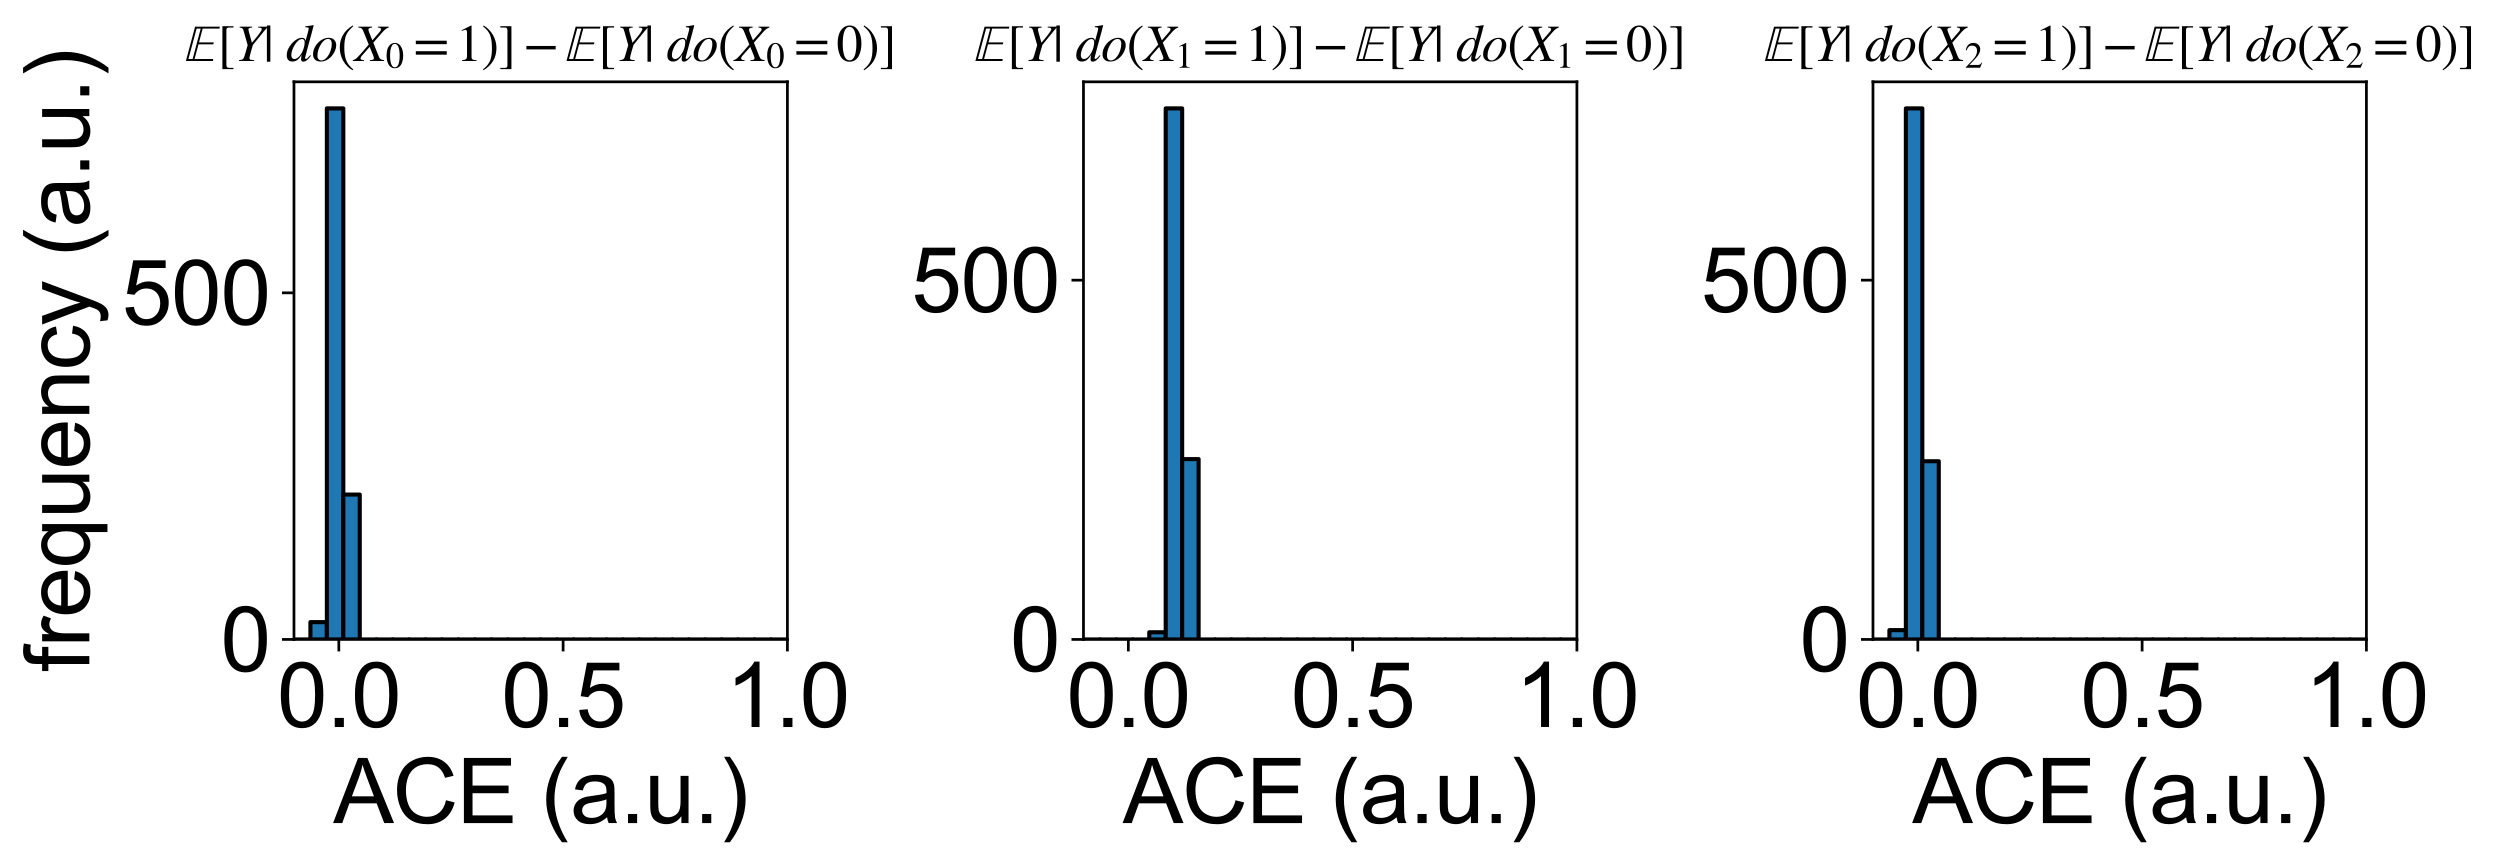 <?xml version="1.0" encoding="utf-8" standalone="no"?>
<!DOCTYPE svg PUBLIC "-//W3C//DTD SVG 1.1//EN"
  "http://www.w3.org/Graphics/SVG/1.1/DTD/svg11.dtd">
<svg xmlns:xlink="http://www.w3.org/1999/xlink" width="731.148pt" height="253.394pt" viewBox="0 0 731.148 253.394" xmlns="http://www.w3.org/2000/svg" version="1.1">
 <defs>
  <style type="text/css">*{stroke-linejoin: round; stroke-linecap: butt}</style>
 </defs>
 <g id="figure_1">
  <g id="patch_1">
   <path d="M 0 253.394 
L 731.148 253.394 
L 731.148 0 
L 0 0 
z
" style="fill: #ffffff"/>
  </g>
  <g id="axes_1">
   <g id="patch_2">
    <path d="M 85.975 187.017 
L 230.285 187.017 
L 230.285 23.937 
L 85.975 23.937 
z
" style="fill: #ffffff"/>
   </g>
   <g id="patch_3">
    <path d="M 85.975 187.017 
L 90.785 187.017 
L 90.785 187.017 
L 85.975 187.017 
z
" clip-path="url(#p1e9e46f0c2)" style="fill: #1f77b4; stroke: #000000; stroke-width: 1.2; stroke-linejoin: miter"/>
   </g>
   <g id="patch_4">
    <path d="M 90.785 187.017 
L 95.595 187.017 
L 95.595 181.948 
L 90.785 181.948 
z
" clip-path="url(#p1e9e46f0c2)" style="fill: #1f77b4; stroke: #000000; stroke-width: 1.2; stroke-linejoin: miter"/>
   </g>
   <g id="patch_5">
    <path d="M 95.595 187.017 
L 100.406 187.017 
L 100.406 31.702 
L 95.595 31.702 
z
" clip-path="url(#p1e9e46f0c2)" style="fill: #1f77b4; stroke: #000000; stroke-width: 1.2; stroke-linejoin: miter"/>
   </g>
   <g id="patch_6">
    <path d="M 100.406 187.017 
L 105.216 187.017 
L 105.216 144.64 
L 100.406 144.64 
z
" clip-path="url(#p1e9e46f0c2)" style="fill: #1f77b4; stroke: #000000; stroke-width: 1.2; stroke-linejoin: miter"/>
   </g>
   <g id="patch_7">
    <path d="M 105.216 187.017 
L 110.026 187.017 
L 110.026 187.017 
L 105.216 187.017 
z
" clip-path="url(#p1e9e46f0c2)" style="fill: #1f77b4; stroke: #000000; stroke-width: 1.2; stroke-linejoin: miter"/>
   </g>
   <g id="patch_8">
    <path d="M 110.026 187.017 
L 114.837 187.017 
L 114.837 187.017 
L 110.026 187.017 
z
" clip-path="url(#p1e9e46f0c2)" style="fill: #1f77b4; stroke: #000000; stroke-width: 1.2; stroke-linejoin: miter"/>
   </g>
   <g id="patch_9">
    <path d="M 114.837 187.017 
L 119.647 187.017 
L 119.647 187.017 
L 114.837 187.017 
z
" clip-path="url(#p1e9e46f0c2)" style="fill: #1f77b4; stroke: #000000; stroke-width: 1.2; stroke-linejoin: miter"/>
   </g>
   <g id="patch_10">
    <path d="M 119.647 187.017 
L 124.457 187.017 
L 124.457 187.017 
L 119.647 187.017 
z
" clip-path="url(#p1e9e46f0c2)" style="fill: #1f77b4; stroke: #000000; stroke-width: 1.2; stroke-linejoin: miter"/>
   </g>
   <g id="patch_11">
    <path d="M 124.457 187.017 
L 129.268 187.017 
L 129.268 187.017 
L 124.457 187.017 
z
" clip-path="url(#p1e9e46f0c2)" style="fill: #1f77b4; stroke: #000000; stroke-width: 1.2; stroke-linejoin: miter"/>
   </g>
   <g id="patch_12">
    <path d="M 129.268 187.017 
L 134.078 187.017 
L 134.078 187.017 
L 129.268 187.017 
z
" clip-path="url(#p1e9e46f0c2)" style="fill: #1f77b4; stroke: #000000; stroke-width: 1.2; stroke-linejoin: miter"/>
   </g>
   <g id="patch_13">
    <path d="M 134.078 187.017 
L 138.888 187.017 
L 138.888 187.017 
L 134.078 187.017 
z
" clip-path="url(#p1e9e46f0c2)" style="fill: #1f77b4; stroke: #000000; stroke-width: 1.2; stroke-linejoin: miter"/>
   </g>
   <g id="patch_14">
    <path d="M 138.888 187.017 
L 143.699 187.017 
L 143.699 187.017 
L 138.888 187.017 
z
" clip-path="url(#p1e9e46f0c2)" style="fill: #1f77b4; stroke: #000000; stroke-width: 1.2; stroke-linejoin: miter"/>
   </g>
   <g id="patch_15">
    <path d="M 143.699 187.017 
L 148.509 187.017 
L 148.509 187.017 
L 143.699 187.017 
z
" clip-path="url(#p1e9e46f0c2)" style="fill: #1f77b4; stroke: #000000; stroke-width: 1.2; stroke-linejoin: miter"/>
   </g>
   <g id="patch_16">
    <path d="M 148.509 187.017 
L 153.32 187.017 
L 153.32 187.017 
L 148.509 187.017 
z
" clip-path="url(#p1e9e46f0c2)" style="fill: #1f77b4; stroke: #000000; stroke-width: 1.2; stroke-linejoin: miter"/>
   </g>
   <g id="patch_17">
    <path d="M 153.32 187.017 
L 158.13 187.017 
L 158.13 187.017 
L 153.32 187.017 
z
" clip-path="url(#p1e9e46f0c2)" style="fill: #1f77b4; stroke: #000000; stroke-width: 1.2; stroke-linejoin: miter"/>
   </g>
   <g id="patch_18">
    <path d="M 158.13 187.017 
L 162.94 187.017 
L 162.94 187.017 
L 158.13 187.017 
z
" clip-path="url(#p1e9e46f0c2)" style="fill: #1f77b4; stroke: #000000; stroke-width: 1.2; stroke-linejoin: miter"/>
   </g>
   <g id="patch_19">
    <path d="M 162.94 187.017 
L 167.751 187.017 
L 167.751 187.017 
L 162.94 187.017 
z
" clip-path="url(#p1e9e46f0c2)" style="fill: #1f77b4; stroke: #000000; stroke-width: 1.2; stroke-linejoin: miter"/>
   </g>
   <g id="patch_20">
    <path d="M 167.751 187.017 
L 172.561 187.017 
L 172.561 187.017 
L 167.751 187.017 
z
" clip-path="url(#p1e9e46f0c2)" style="fill: #1f77b4; stroke: #000000; stroke-width: 1.2; stroke-linejoin: miter"/>
   </g>
   <g id="patch_21">
    <path d="M 172.561 187.017 
L 177.371 187.017 
L 177.371 187.017 
L 172.561 187.017 
z
" clip-path="url(#p1e9e46f0c2)" style="fill: #1f77b4; stroke: #000000; stroke-width: 1.2; stroke-linejoin: miter"/>
   </g>
   <g id="patch_22">
    <path d="M 177.371 187.017 
L 182.182 187.017 
L 182.182 187.017 
L 177.371 187.017 
z
" clip-path="url(#p1e9e46f0c2)" style="fill: #1f77b4; stroke: #000000; stroke-width: 1.2; stroke-linejoin: miter"/>
   </g>
   <g id="patch_23">
    <path d="M 182.182 187.017 
L 186.992 187.017 
L 186.992 187.017 
L 182.182 187.017 
z
" clip-path="url(#p1e9e46f0c2)" style="fill: #1f77b4; stroke: #000000; stroke-width: 1.2; stroke-linejoin: miter"/>
   </g>
   <g id="patch_24">
    <path d="M 186.992 187.017 
L 191.802 187.017 
L 191.802 187.017 
L 186.992 187.017 
z
" clip-path="url(#p1e9e46f0c2)" style="fill: #1f77b4; stroke: #000000; stroke-width: 1.2; stroke-linejoin: miter"/>
   </g>
   <g id="patch_25">
    <path d="M 191.802 187.017 
L 196.613 187.017 
L 196.613 187.017 
L 191.802 187.017 
z
" clip-path="url(#p1e9e46f0c2)" style="fill: #1f77b4; stroke: #000000; stroke-width: 1.2; stroke-linejoin: miter"/>
   </g>
   <g id="patch_26">
    <path d="M 196.613 187.017 
L 201.423 187.017 
L 201.423 187.017 
L 196.613 187.017 
z
" clip-path="url(#p1e9e46f0c2)" style="fill: #1f77b4; stroke: #000000; stroke-width: 1.2; stroke-linejoin: miter"/>
   </g>
   <g id="patch_27">
    <path d="M 201.423 187.017 
L 206.233 187.017 
L 206.233 187.017 
L 201.423 187.017 
z
" clip-path="url(#p1e9e46f0c2)" style="fill: #1f77b4; stroke: #000000; stroke-width: 1.2; stroke-linejoin: miter"/>
   </g>
   <g id="patch_28">
    <path d="M 206.233 187.017 
L 211.044 187.017 
L 211.044 187.017 
L 206.233 187.017 
z
" clip-path="url(#p1e9e46f0c2)" style="fill: #1f77b4; stroke: #000000; stroke-width: 1.2; stroke-linejoin: miter"/>
   </g>
   <g id="patch_29">
    <path d="M 211.044 187.017 
L 215.854 187.017 
L 215.854 187.017 
L 211.044 187.017 
z
" clip-path="url(#p1e9e46f0c2)" style="fill: #1f77b4; stroke: #000000; stroke-width: 1.2; stroke-linejoin: miter"/>
   </g>
   <g id="patch_30">
    <path d="M 215.854 187.017 
L 220.664 187.017 
L 220.664 187.017 
L 215.854 187.017 
z
" clip-path="url(#p1e9e46f0c2)" style="fill: #1f77b4; stroke: #000000; stroke-width: 1.2; stroke-linejoin: miter"/>
   </g>
   <g id="patch_31">
    <path d="M 220.664 187.017 
L 225.475 187.017 
L 225.475 187.017 
L 220.664 187.017 
z
" clip-path="url(#p1e9e46f0c2)" style="fill: #1f77b4; stroke: #000000; stroke-width: 1.2; stroke-linejoin: miter"/>
   </g>
   <g id="patch_32">
    <path d="M 225.475 187.017 
L 230.285 187.017 
L 230.285 187.017 
L 225.475 187.017 
z
" clip-path="url(#p1e9e46f0c2)" style="fill: #1f77b4; stroke: #000000; stroke-width: 1.2; stroke-linejoin: miter"/>
   </g>
   <g id="matplotlib.axis_1">
    <g id="xtick_1">
     <g id="line2d_1">
      <defs>
       <path id="m0063f748bd" d="M 0 0 
L 0 3.5 
" style="stroke: #000000; stroke-width: 0.8"/>
      </defs>
      <g>
       <use xlink:href="#m0063f748bd" x="99.094" y="187.017" style="stroke: #000000; stroke-width: 0.8"/>
      </g>
     </g>
     <g id="text_1">
      <!-- 0.0 -->
      <g transform="translate(81.024 212.627) scale(0.26 -0.26)">
       <defs>
        <path id="ArialMT-30" d="M 266 2259 
Q 266 3072 433 3567 
Q 600 4063 929 4331 
Q 1259 4600 1759 4600 
Q 2128 4600 2406 4451 
Q 2684 4303 2865 4023 
Q 3047 3744 3150 3342 
Q 3253 2941 3253 2259 
Q 3253 1453 3087 958 
Q 2922 463 2592 192 
Q 2263 -78 1759 -78 
Q 1097 -78 719 397 
Q 266 969 266 2259 
z
M 844 2259 
Q 844 1131 1108 757 
Q 1372 384 1759 384 
Q 2147 384 2411 759 
Q 2675 1134 2675 2259 
Q 2675 3391 2411 3762 
Q 2147 4134 1753 4134 
Q 1366 4134 1134 3806 
Q 844 3388 844 2259 
z
" transform="scale(0.016)"/>
        <path id="ArialMT-2e" d="M 581 0 
L 581 641 
L 1222 641 
L 1222 0 
L 581 0 
z
" transform="scale(0.016)"/>
       </defs>
       <use xlink:href="#ArialMT-30"/>
       <use xlink:href="#ArialMT-2e" x="55.615"/>
       <use xlink:href="#ArialMT-30" x="83.398"/>
      </g>
     </g>
    </g>
    <g id="xtick_2">
     <g id="line2d_2">
      <g>
       <use xlink:href="#m0063f748bd" x="164.689" y="187.017" style="stroke: #000000; stroke-width: 0.8"/>
      </g>
     </g>
     <g id="text_2">
      <!-- 0.5 -->
      <g transform="translate(146.619 212.627) scale(0.26 -0.26)">
       <defs>
        <path id="ArialMT-35" d="M 266 1200 
L 856 1250 
Q 922 819 1161 601 
Q 1400 384 1738 384 
Q 2144 384 2425 690 
Q 2706 997 2706 1503 
Q 2706 1984 2436 2262 
Q 2166 2541 1728 2541 
Q 1456 2541 1237 2417 
Q 1019 2294 894 2097 
L 366 2166 
L 809 4519 
L 3088 4519 
L 3088 3981 
L 1259 3981 
L 1013 2750 
Q 1425 3038 1878 3038 
Q 2478 3038 2890 2622 
Q 3303 2206 3303 1553 
Q 3303 931 2941 478 
Q 2500 -78 1738 -78 
Q 1113 -78 717 272 
Q 322 622 266 1200 
z
" transform="scale(0.016)"/>
       </defs>
       <use xlink:href="#ArialMT-30"/>
       <use xlink:href="#ArialMT-2e" x="55.615"/>
       <use xlink:href="#ArialMT-35" x="83.398"/>
      </g>
     </g>
    </g>
    <g id="xtick_3">
     <g id="line2d_3">
      <g>
       <use xlink:href="#m0063f748bd" x="230.285" y="187.017" style="stroke: #000000; stroke-width: 0.8"/>
      </g>
     </g>
     <g id="text_3">
      <!-- 1.0 -->
      <g transform="translate(212.215 212.627) scale(0.26 -0.26)">
       <defs>
        <path id="ArialMT-31" d="M 2384 0 
L 1822 0 
L 1822 3584 
Q 1619 3391 1289 3197 
Q 959 3003 697 2906 
L 697 3450 
Q 1169 3672 1522 3987 
Q 1875 4303 2022 4600 
L 2384 4600 
L 2384 0 
z
" transform="scale(0.016)"/>
       </defs>
       <use xlink:href="#ArialMT-31"/>
       <use xlink:href="#ArialMT-2e" x="55.615"/>
       <use xlink:href="#ArialMT-30" x="83.398"/>
      </g>
     </g>
    </g>
    <g id="text_4">
     <!-- ACE (a.u.) -->
     <g transform="translate(97.448 240.722) scale(0.26 -0.26)">
      <defs>
       <path id="ArialMT-41" d="M -9 0 
L 1750 4581 
L 2403 4581 
L 4278 0 
L 3588 0 
L 3053 1388 
L 1138 1388 
L 634 0 
L -9 0 
z
M 1313 1881 
L 2866 1881 
L 2388 3150 
Q 2169 3728 2063 4100 
Q 1975 3659 1816 3225 
L 1313 1881 
z
" transform="scale(0.016)"/>
       <path id="ArialMT-43" d="M 3763 1606 
L 4369 1453 
Q 4178 706 3683 314 
Q 3188 -78 2472 -78 
Q 1731 -78 1267 223 
Q 803 525 561 1097 
Q 319 1669 319 2325 
Q 319 3041 592 3573 
Q 866 4106 1370 4382 
Q 1875 4659 2481 4659 
Q 3169 4659 3637 4309 
Q 4106 3959 4291 3325 
L 3694 3184 
Q 3534 3684 3231 3912 
Q 2928 4141 2469 4141 
Q 1941 4141 1586 3887 
Q 1231 3634 1087 3207 
Q 944 2781 944 2328 
Q 944 1744 1114 1308 
Q 1284 872 1643 656 
Q 2003 441 2422 441 
Q 2931 441 3284 734 
Q 3638 1028 3763 1606 
z
" transform="scale(0.016)"/>
       <path id="ArialMT-45" d="M 506 0 
L 506 4581 
L 3819 4581 
L 3819 4041 
L 1113 4041 
L 1113 2638 
L 3647 2638 
L 3647 2100 
L 1113 2100 
L 1113 541 
L 3925 541 
L 3925 0 
L 506 0 
z
" transform="scale(0.016)"/>
       <path id="ArialMT-20" transform="scale(0.016)"/>
       <path id="ArialMT-28" d="M 1497 -1347 
Q 1031 -759 709 28 
Q 388 816 388 1659 
Q 388 2403 628 3084 
Q 909 3875 1497 4659 
L 1900 4659 
Q 1522 4009 1400 3731 
Q 1209 3300 1100 2831 
Q 966 2247 966 1656 
Q 966 153 1900 -1347 
L 1497 -1347 
z
" transform="scale(0.016)"/>
       <path id="ArialMT-61" d="M 2588 409 
Q 2275 144 1986 34 
Q 1697 -75 1366 -75 
Q 819 -75 525 192 
Q 231 459 231 875 
Q 231 1119 342 1320 
Q 453 1522 633 1644 
Q 813 1766 1038 1828 
Q 1203 1872 1538 1913 
Q 2219 1994 2541 2106 
Q 2544 2222 2544 2253 
Q 2544 2597 2384 2738 
Q 2169 2928 1744 2928 
Q 1347 2928 1158 2789 
Q 969 2650 878 2297 
L 328 2372 
Q 403 2725 575 2942 
Q 747 3159 1072 3276 
Q 1397 3394 1825 3394 
Q 2250 3394 2515 3294 
Q 2781 3194 2906 3042 
Q 3031 2891 3081 2659 
Q 3109 2516 3109 2141 
L 3109 1391 
Q 3109 606 3145 398 
Q 3181 191 3288 0 
L 2700 0 
Q 2613 175 2588 409 
z
M 2541 1666 
Q 2234 1541 1622 1453 
Q 1275 1403 1131 1340 
Q 988 1278 909 1158 
Q 831 1038 831 891 
Q 831 666 1001 516 
Q 1172 366 1500 366 
Q 1825 366 2078 508 
Q 2331 650 2450 897 
Q 2541 1088 2541 1459 
L 2541 1666 
z
" transform="scale(0.016)"/>
       <path id="ArialMT-75" d="M 2597 0 
L 2597 488 
Q 2209 -75 1544 -75 
Q 1250 -75 995 37 
Q 741 150 617 320 
Q 494 491 444 738 
Q 409 903 409 1263 
L 409 3319 
L 972 3319 
L 972 1478 
Q 972 1038 1006 884 
Q 1059 663 1231 536 
Q 1403 409 1656 409 
Q 1909 409 2131 539 
Q 2353 669 2445 892 
Q 2538 1116 2538 1541 
L 2538 3319 
L 3100 3319 
L 3100 0 
L 2597 0 
z
" transform="scale(0.016)"/>
       <path id="ArialMT-29" d="M 791 -1347 
L 388 -1347 
Q 1322 153 1322 1656 
Q 1322 2244 1188 2822 
Q 1081 3291 891 3722 
Q 769 4003 388 4659 
L 791 4659 
Q 1378 3875 1659 3084 
Q 1900 2403 1900 1659 
Q 1900 816 1576 28 
Q 1253 -759 791 -1347 
z
" transform="scale(0.016)"/>
      </defs>
      <use xlink:href="#ArialMT-41"/>
      <use xlink:href="#ArialMT-43" x="66.699"/>
      <use xlink:href="#ArialMT-45" x="138.916"/>
      <use xlink:href="#ArialMT-20" x="205.615"/>
      <use xlink:href="#ArialMT-28" x="233.398"/>
      <use xlink:href="#ArialMT-61" x="266.699"/>
      <use xlink:href="#ArialMT-2e" x="322.314"/>
      <use xlink:href="#ArialMT-75" x="350.098"/>
      <use xlink:href="#ArialMT-2e" x="405.713"/>
      <use xlink:href="#ArialMT-29" x="433.496"/>
     </g>
    </g>
   </g>
   <g id="matplotlib.axis_2">
    <g id="ytick_1">
     <g id="line2d_4">
      <defs>
       <path id="m62a07736c2" d="M 0 0 
L -3.5 0 
" style="stroke: #000000; stroke-width: 0.8"/>
      </defs>
      <g>
       <use xlink:href="#m62a07736c2" x="85.975" y="187.017" style="stroke: #000000; stroke-width: 0.8"/>
      </g>
     </g>
     <g id="text_5">
      <!-- 0 -->
      <g transform="translate(64.516 196.322) scale(0.26 -0.26)">
       <use xlink:href="#ArialMT-30"/>
      </g>
     </g>
    </g>
    <g id="ytick_2">
     <g id="line2d_5">
      <g>
       <use xlink:href="#m62a07736c2" x="85.975" y="85.637" style="stroke: #000000; stroke-width: 0.8"/>
      </g>
     </g>
     <g id="text_6">
      <!-- 500 -->
      <g transform="translate(35.599 94.942) scale(0.26 -0.26)">
       <use xlink:href="#ArialMT-35"/>
       <use xlink:href="#ArialMT-30" x="55.615"/>
       <use xlink:href="#ArialMT-30" x="111.23"/>
      </g>
     </g>
    </g>
    <g id="text_7">
     <!-- frequency (a.u.) -->
     <g transform="translate(26.127 196.513) rotate(-90) scale(0.26 -0.26)">
      <defs>
       <path id="ArialMT-66" d="M 556 0 
L 556 2881 
L 59 2881 
L 59 3319 
L 556 3319 
L 556 3672 
Q 556 4006 616 4169 
Q 697 4388 901 4523 
Q 1106 4659 1475 4659 
Q 1713 4659 2000 4603 
L 1916 4113 
Q 1741 4144 1584 4144 
Q 1328 4144 1222 4034 
Q 1116 3925 1116 3625 
L 1116 3319 
L 1763 3319 
L 1763 2881 
L 1116 2881 
L 1116 0 
L 556 0 
z
" transform="scale(0.016)"/>
       <path id="ArialMT-72" d="M 416 0 
L 416 3319 
L 922 3319 
L 922 2816 
Q 1116 3169 1280 3281 
Q 1444 3394 1641 3394 
Q 1925 3394 2219 3213 
L 2025 2691 
Q 1819 2813 1613 2813 
Q 1428 2813 1281 2702 
Q 1134 2591 1072 2394 
Q 978 2094 978 1738 
L 978 0 
L 416 0 
z
" transform="scale(0.016)"/>
       <path id="ArialMT-65" d="M 2694 1069 
L 3275 997 
Q 3138 488 2766 206 
Q 2394 -75 1816 -75 
Q 1088 -75 661 373 
Q 234 822 234 1631 
Q 234 2469 665 2931 
Q 1097 3394 1784 3394 
Q 2450 3394 2872 2941 
Q 3294 2488 3294 1666 
Q 3294 1616 3291 1516 
L 816 1516 
Q 847 969 1125 678 
Q 1403 388 1819 388 
Q 2128 388 2347 550 
Q 2566 713 2694 1069 
z
M 847 1978 
L 2700 1978 
Q 2663 2397 2488 2606 
Q 2219 2931 1791 2931 
Q 1403 2931 1139 2672 
Q 875 2413 847 1978 
z
" transform="scale(0.016)"/>
       <path id="ArialMT-71" d="M 2538 -1272 
L 2538 353 
Q 2406 169 2170 47 
Q 1934 -75 1669 -75 
Q 1078 -75 651 397 
Q 225 869 225 1691 
Q 225 2191 398 2587 
Q 572 2984 901 3189 
Q 1231 3394 1625 3394 
Q 2241 3394 2594 2875 
L 2594 3319 
L 3100 3319 
L 3100 -1272 
L 2538 -1272 
z
M 803 1669 
Q 803 1028 1072 708 
Q 1341 388 1716 388 
Q 2075 388 2334 692 
Q 2594 997 2594 1619 
Q 2594 2281 2320 2615 
Q 2047 2950 1678 2950 
Q 1313 2950 1058 2639 
Q 803 2328 803 1669 
z
" transform="scale(0.016)"/>
       <path id="ArialMT-6e" d="M 422 0 
L 422 3319 
L 928 3319 
L 928 2847 
Q 1294 3394 1984 3394 
Q 2284 3394 2536 3286 
Q 2788 3178 2913 3003 
Q 3038 2828 3088 2588 
Q 3119 2431 3119 2041 
L 3119 0 
L 2556 0 
L 2556 2019 
Q 2556 2363 2490 2533 
Q 2425 2703 2258 2804 
Q 2091 2906 1866 2906 
Q 1506 2906 1245 2678 
Q 984 2450 984 1813 
L 984 0 
L 422 0 
z
" transform="scale(0.016)"/>
       <path id="ArialMT-63" d="M 2588 1216 
L 3141 1144 
Q 3050 572 2676 248 
Q 2303 -75 1759 -75 
Q 1078 -75 664 370 
Q 250 816 250 1647 
Q 250 2184 428 2587 
Q 606 2991 970 3192 
Q 1334 3394 1763 3394 
Q 2303 3394 2647 3120 
Q 2991 2847 3088 2344 
L 2541 2259 
Q 2463 2594 2264 2762 
Q 2066 2931 1784 2931 
Q 1359 2931 1093 2626 
Q 828 2322 828 1663 
Q 828 994 1084 691 
Q 1341 388 1753 388 
Q 2084 388 2306 591 
Q 2528 794 2588 1216 
z
" transform="scale(0.016)"/>
       <path id="ArialMT-79" d="M 397 -1278 
L 334 -750 
Q 519 -800 656 -800 
Q 844 -800 956 -737 
Q 1069 -675 1141 -563 
Q 1194 -478 1313 -144 
Q 1328 -97 1363 -6 
L 103 3319 
L 709 3319 
L 1400 1397 
Q 1534 1031 1641 628 
Q 1738 1016 1872 1384 
L 2581 3319 
L 3144 3319 
L 1881 -56 
Q 1678 -603 1566 -809 
Q 1416 -1088 1222 -1217 
Q 1028 -1347 759 -1347 
Q 597 -1347 397 -1278 
z
" transform="scale(0.016)"/>
      </defs>
      <use xlink:href="#ArialMT-66"/>
      <use xlink:href="#ArialMT-72" x="27.783"/>
      <use xlink:href="#ArialMT-65" x="61.084"/>
      <use xlink:href="#ArialMT-71" x="116.699"/>
      <use xlink:href="#ArialMT-75" x="172.314"/>
      <use xlink:href="#ArialMT-65" x="227.93"/>
      <use xlink:href="#ArialMT-6e" x="283.545"/>
      <use xlink:href="#ArialMT-63" x="339.16"/>
      <use xlink:href="#ArialMT-79" x="389.16"/>
      <use xlink:href="#ArialMT-20" x="439.16"/>
      <use xlink:href="#ArialMT-28" x="466.943"/>
      <use xlink:href="#ArialMT-61" x="500.244"/>
      <use xlink:href="#ArialMT-2e" x="555.859"/>
      <use xlink:href="#ArialMT-75" x="583.643"/>
      <use xlink:href="#ArialMT-2e" x="639.258"/>
      <use xlink:href="#ArialMT-29" x="667.041"/>
     </g>
    </g>
   </g>
   <g id="patch_33">
    <path d="M 85.975 187.017 
L 85.975 23.937 
" style="fill: none; stroke: #000000; stroke-width: 0.8; stroke-linejoin: miter; stroke-linecap: square"/>
   </g>
   <g id="patch_34">
    <path d="M 230.285 187.017 
L 230.285 23.937 
" style="fill: none; stroke: #000000; stroke-width: 0.8; stroke-linejoin: miter; stroke-linecap: square"/>
   </g>
   <g id="patch_35">
    <path d="M 85.975 187.017 
L 230.285 187.017 
" style="fill: none; stroke: #000000; stroke-width: 0.8; stroke-linejoin: miter; stroke-linecap: square"/>
   </g>
   <g id="patch_36">
    <path d="M 85.975 23.937 
L 230.285 23.937 
" style="fill: none; stroke: #000000; stroke-width: 0.8; stroke-linejoin: miter; stroke-linecap: square"/>
   </g>
   <g id="text_8">
    <!-- $\mathbb{E}[Y|~do(X_{0}=1)]-\mathbb{E}[Y|~do(X_{0}=0)]$ -->
    <g transform="translate(54.105 17.937) scale(0.15 -0.15)">
     <defs>
      <path id="STIXNonUnicode-Italic-e156" d="M 4250 4179 
L 4192 3942 
L 2150 3942 
L 1709 2266 
L 3514 2266 
L 3443 2029 
L 1645 2029 
L 1165 237 
L 3443 237 
L 3392 0 
L 109 0 
L 1229 4179 
L 4250 4179 
z
M 1914 3942 
L 1414 3942 
L 416 237 
L 928 237 
L 1914 3942 
z
" transform="scale(0.016)"/>
      <path id="STIXGeneral-Regular-5b" d="M 1914 -998 
L 563 -998 
L 563 4237 
L 1914 4237 
L 1914 4077 
L 1382 4077 
Q 1216 4077 1133 4006 
Q 1050 3936 1050 3770 
L 1050 -493 
Q 1050 -838 1382 -838 
L 1914 -838 
L 1914 -998 
z
" transform="scale(0.016)"/>
      <path id="STIXGeneral-Italic-59" d="M 4051 4179 
L 4051 4077 
Q 3917 4032 3846 3965 
Q 3776 3898 3603 3686 
L 2202 1958 
L 1971 1171 
Q 1779 512 1779 358 
Q 1779 237 1852 185 
Q 1926 134 2118 122 
L 2349 102 
L 2349 0 
L 499 0 
L 499 102 
Q 826 122 963 221 
Q 1101 320 1184 621 
L 1562 1933 
L 1075 3642 
Q 1005 3898 925 3968 
Q 845 4038 582 4077 
L 582 4179 
L 2112 4179 
L 2112 4077 
Q 1830 4051 1740 4003 
Q 1651 3955 1651 3846 
Q 1651 3738 1882 2925 
L 2080 2221 
L 2330 2515 
Q 3283 3642 3283 3878 
Q 3283 4032 3027 4058 
L 2842 4077 
L 2842 4179 
L 4051 4179 
z
" transform="scale(0.016)"/>
      <path id="STIXGeneral-Regular-7c" d="M 851 -90 
L 429 -90 
L 429 4326 
L 851 4326 
L 851 -90 
z
" transform="scale(0.016)"/>
      <path id="STIXGeneral-Italic-64" d="M 3334 4371 
L 3373 4333 
L 3123 3360 
L 2739 1958 
Q 2323 429 2323 384 
Q 2323 256 2438 256 
Q 2522 256 2614 336 
Q 2707 416 2963 710 
L 3040 646 
Q 2547 -83 2099 -83 
Q 1978 -83 1907 -6 
Q 1837 70 1837 205 
Q 1837 397 1920 774 
Q 1645 307 1379 118 
Q 1114 -70 781 -70 
Q 461 -70 278 125 
Q 96 320 96 678 
Q 96 1440 713 2131 
Q 1331 2822 1965 2822 
Q 2163 2822 2256 2732 
Q 2349 2643 2381 2451 
L 2387 2451 
L 2675 3494 
Q 2765 3808 2765 3949 
Q 2765 4051 2694 4076 
Q 2624 4102 2355 4115 
L 2355 4224 
Q 2848 4269 3334 4371 
z
M 2278 2310 
Q 2278 2477 2185 2576 
Q 2093 2675 1978 2675 
Q 1677 2675 1395 2381 
Q 1075 2042 864 1571 
Q 653 1101 653 704 
Q 653 486 752 361 
Q 851 237 1024 237 
Q 1312 237 1606 550 
Q 1901 864 2089 1350 
Q 2278 1837 2278 2310 
z
" transform="scale(0.016)"/>
      <path id="STIXGeneral-Italic-6f" d="M 2995 1926 
Q 2995 1562 2812 1168 
Q 2630 774 2317 461 
Q 1786 -70 1114 -70 
Q 666 -70 419 163 
Q 173 397 173 819 
Q 173 1350 496 1856 
Q 819 2362 1325 2630 
Q 1683 2822 2093 2822 
Q 2490 2822 2742 2582 
Q 2995 2342 2995 1926 
z
M 2458 2086 
Q 2458 2374 2336 2531 
Q 2214 2688 2003 2688 
Q 1574 2688 1184 2106 
Q 710 1382 710 646 
Q 710 365 844 214 
Q 979 64 1210 64 
Q 1600 64 1984 595 
Q 2202 890 2330 1302 
Q 2458 1715 2458 2086 
z
" transform="scale(0.016)"/>
      <path id="STIXGeneral-Regular-28" d="M 1946 -1030 
L 1869 -1133 
Q 1126 -710 716 32 
Q 307 774 307 1613 
Q 307 3386 1888 4326 
L 1946 4224 
Q 1293 3667 1075 3126 
Q 858 2586 858 1632 
Q 858 685 1082 96 
Q 1306 -493 1946 -1030 
z
" transform="scale(0.016)"/>
      <path id="STIXGeneral-Italic-58" d="M 4192 4179 
L 4192 4077 
Q 3981 4006 3805 3875 
Q 3629 3744 3392 3469 
L 2310 2227 
L 2957 595 
Q 3072 307 3187 224 
Q 3302 141 3629 102 
L 3629 0 
L 1894 0 
L 1894 102 
Q 2170 109 2278 163 
Q 2387 218 2387 339 
Q 2387 442 2298 666 
L 1869 1722 
L 902 621 
Q 755 454 755 314 
Q 755 102 1178 102 
L 1178 0 
L -186 0 
L -186 102 
Q 70 147 300 361 
Q 531 576 1222 1382 
L 1754 2003 
L 1094 3635 
Q 998 3872 880 3961 
Q 762 4051 486 4077 
L 486 4179 
L 2170 4179 
L 2170 4077 
Q 1907 4045 1811 3990 
Q 1715 3936 1715 3814 
Q 1715 3706 1818 3456 
L 2195 2515 
L 3123 3584 
Q 3258 3738 3258 3859 
Q 3258 4058 2867 4077 
L 2867 4179 
L 4192 4179 
z
" transform="scale(0.016)"/>
      <path id="STIXGeneral-Regular-30" d="M 3046 2112 
Q 3046 1683 2963 1302 
Q 2880 922 2717 602 
Q 2554 282 2266 96 
Q 1978 -90 1600 -90 
Q 1210 -90 915 108 
Q 621 307 461 640 
Q 301 973 227 1350 
Q 154 1728 154 2150 
Q 154 2746 301 3222 
Q 448 3699 790 4012 
Q 1133 4326 1626 4326 
Q 2253 4326 2649 3712 
Q 3046 3098 3046 2112 
z
M 2432 2080 
Q 2432 3091 2217 3625 
Q 2003 4160 1587 4160 
Q 1190 4160 979 3622 
Q 768 3085 768 2106 
Q 768 1120 979 598 
Q 1190 77 1600 77 
Q 2003 77 2217 598 
Q 2432 1120 2432 2080 
z
" transform="scale(0.016)"/>
      <path id="STIXGeneral-Regular-3d" d="M 4077 2048 
L 307 2048 
L 307 2470 
L 4077 2470 
L 4077 2048 
z
M 4077 768 
L 307 768 
L 307 1190 
L 4077 1190 
L 4077 768 
z
" transform="scale(0.016)"/>
      <path id="STIXGeneral-Regular-31" d="M 2522 0 
L 755 0 
L 755 96 
Q 1107 115 1235 227 
Q 1363 339 1363 608 
L 1363 3482 
Q 1363 3795 1171 3795 
Q 1082 3795 883 3718 
L 710 3654 
L 710 3744 
L 1856 4326 
L 1914 4307 
L 1914 486 
Q 1914 275 2042 185 
Q 2170 96 2522 96 
L 2522 0 
z
" transform="scale(0.016)"/>
      <path id="STIXGeneral-Regular-29" d="M 186 4224 
L 262 4326 
Q 992 3891 1408 3148 
Q 1824 2406 1824 1581 
Q 1824 -166 243 -1133 
L 186 -1030 
Q 845 -486 1059 54 
Q 1274 595 1274 1562 
Q 1274 2534 1059 3120 
Q 845 3706 186 4224 
z
" transform="scale(0.016)"/>
      <path id="STIXGeneral-Regular-5d" d="M 1568 -998 
L 218 -998 
L 218 -838 
L 781 -838 
Q 947 -838 1014 -768 
Q 1082 -698 1082 -544 
L 1082 3731 
Q 1082 4077 755 4077 
L 218 4077 
L 218 4237 
L 1568 4237 
L 1568 -998 
z
" transform="scale(0.016)"/>
      <path id="STIXGeneral-Regular-2212" d="M 3974 1408 
L 410 1408 
L 410 1830 
L 3974 1830 
L 3974 1408 
z
" transform="scale(0.016)"/>
     </defs>
     <use xlink:href="#STIXNonUnicode-Italic-e156" transform="translate(0 0.703)"/>
     <use xlink:href="#STIXGeneral-Regular-5b" transform="translate(63.9 0.703)"/>
     <use xlink:href="#STIXGeneral-Italic-59" transform="translate(97.2 0.703)"/>
     <use xlink:href="#STIXGeneral-Regular-7c" transform="translate(152.8 0.703)"/>
     <use xlink:href="#STIXGeneral-Italic-64" transform="translate(196.866 0.703)"/>
     <use xlink:href="#STIXGeneral-Italic-6f" transform="translate(246.866 0.703)"/>
     <use xlink:href="#STIXGeneral-Regular-28" transform="translate(296.866 0.703)"/>
     <use xlink:href="#STIXGeneral-Italic-58" transform="translate(330.166 0.703)"/>
     <use xlink:href="#STIXGeneral-Regular-30" transform="translate(391.266 -12.525) scale(0.7)"/>
     <use xlink:href="#STIXGeneral-Regular-3d" transform="translate(445.116 0.703)"/>
     <use xlink:href="#STIXGeneral-Regular-31" transform="translate(528.056 0.703)"/>
     <use xlink:href="#STIXGeneral-Regular-29" transform="translate(578.056 0.703)"/>
     <use xlink:href="#STIXGeneral-Regular-5d" transform="translate(611.356 0.703)"/>
     <use xlink:href="#STIXGeneral-Regular-2212" transform="translate(659.096 0.703)"/>
     <use xlink:href="#STIXNonUnicode-Italic-e156" transform="translate(742.036 0.703)"/>
     <use xlink:href="#STIXGeneral-Regular-5b" transform="translate(805.936 0.703)"/>
     <use xlink:href="#STIXGeneral-Italic-59" transform="translate(839.236 0.703)"/>
     <use xlink:href="#STIXGeneral-Regular-7c" transform="translate(894.836 0.703)"/>
     <use xlink:href="#STIXGeneral-Italic-64" transform="translate(938.902 0.703)"/>
     <use xlink:href="#STIXGeneral-Italic-6f" transform="translate(988.902 0.703)"/>
     <use xlink:href="#STIXGeneral-Regular-28" transform="translate(1038.902 0.703)"/>
     <use xlink:href="#STIXGeneral-Italic-58" transform="translate(1072.202 0.703)"/>
     <use xlink:href="#STIXGeneral-Regular-30" transform="translate(1133.302 -12.525) scale(0.7)"/>
     <use xlink:href="#STIXGeneral-Regular-3d" transform="translate(1187.151 0.703)"/>
     <use xlink:href="#STIXGeneral-Regular-30" transform="translate(1270.091 0.703)"/>
     <use xlink:href="#STIXGeneral-Regular-29" transform="translate(1320.091 0.703)"/>
     <use xlink:href="#STIXGeneral-Regular-5d" transform="translate(1353.391 0.703)"/>
    </g>
   </g>
  </g>
  <g id="axes_2">
   <g id="patch_37">
    <path d="M 316.871 187.017 
L 461.182 187.017 
L 461.182 23.937 
L 316.871 23.937 
z
" style="fill: #ffffff"/>
   </g>
   <g id="patch_38">
    <path d="M 316.871 187.017 
L 321.682 187.017 
L 321.682 187.017 
L 316.871 187.017 
z
" clip-path="url(#p04d0aef0f3)" style="fill: #1f77b4; stroke: #000000; stroke-width: 1.2; stroke-linejoin: miter"/>
   </g>
   <g id="patch_39">
    <path d="M 321.682 187.017 
L 326.492 187.017 
L 326.492 187.017 
L 321.682 187.017 
z
" clip-path="url(#p04d0aef0f3)" style="fill: #1f77b4; stroke: #000000; stroke-width: 1.2; stroke-linejoin: miter"/>
   </g>
   <g id="patch_40">
    <path d="M 326.492 187.017 
L 331.302 187.017 
L 331.302 187.017 
L 326.492 187.017 
z
" clip-path="url(#p04d0aef0f3)" style="fill: #1f77b4; stroke: #000000; stroke-width: 1.2; stroke-linejoin: miter"/>
   </g>
   <g id="patch_41">
    <path d="M 331.302 187.017 
L 336.113 187.017 
L 336.113 187.017 
L 331.302 187.017 
z
" clip-path="url(#p04d0aef0f3)" style="fill: #1f77b4; stroke: #000000; stroke-width: 1.2; stroke-linejoin: miter"/>
   </g>
   <g id="patch_42">
    <path d="M 336.113 187.017 
L 340.923 187.017 
L 340.923 184.915 
L 336.113 184.915 
z
" clip-path="url(#p04d0aef0f3)" style="fill: #1f77b4; stroke: #000000; stroke-width: 1.2; stroke-linejoin: miter"/>
   </g>
   <g id="patch_43">
    <path d="M 340.923 187.017 
L 345.733 187.017 
L 345.733 31.702 
L 340.923 31.702 
z
" clip-path="url(#p04d0aef0f3)" style="fill: #1f77b4; stroke: #000000; stroke-width: 1.2; stroke-linejoin: miter"/>
   </g>
   <g id="patch_44">
    <path d="M 345.733 187.017 
L 350.544 187.017 
L 350.544 134.265 
L 345.733 134.265 
z
" clip-path="url(#p04d0aef0f3)" style="fill: #1f77b4; stroke: #000000; stroke-width: 1.2; stroke-linejoin: miter"/>
   </g>
   <g id="patch_45">
    <path d="M 350.544 187.017 
L 355.354 187.017 
L 355.354 187.017 
L 350.544 187.017 
z
" clip-path="url(#p04d0aef0f3)" style="fill: #1f77b4; stroke: #000000; stroke-width: 1.2; stroke-linejoin: miter"/>
   </g>
   <g id="patch_46">
    <path d="M 355.354 187.017 
L 360.164 187.017 
L 360.164 187.017 
L 355.354 187.017 
z
" clip-path="url(#p04d0aef0f3)" style="fill: #1f77b4; stroke: #000000; stroke-width: 1.2; stroke-linejoin: miter"/>
   </g>
   <g id="patch_47">
    <path d="M 360.164 187.017 
L 364.975 187.017 
L 364.975 187.017 
L 360.164 187.017 
z
" clip-path="url(#p04d0aef0f3)" style="fill: #1f77b4; stroke: #000000; stroke-width: 1.2; stroke-linejoin: miter"/>
   </g>
   <g id="patch_48">
    <path d="M 364.975 187.017 
L 369.785 187.017 
L 369.785 187.017 
L 364.975 187.017 
z
" clip-path="url(#p04d0aef0f3)" style="fill: #1f77b4; stroke: #000000; stroke-width: 1.2; stroke-linejoin: miter"/>
   </g>
   <g id="patch_49">
    <path d="M 369.785 187.017 
L 374.595 187.017 
L 374.595 187.017 
L 369.785 187.017 
z
" clip-path="url(#p04d0aef0f3)" style="fill: #1f77b4; stroke: #000000; stroke-width: 1.2; stroke-linejoin: miter"/>
   </g>
   <g id="patch_50">
    <path d="M 374.595 187.017 
L 379.406 187.017 
L 379.406 187.017 
L 374.595 187.017 
z
" clip-path="url(#p04d0aef0f3)" style="fill: #1f77b4; stroke: #000000; stroke-width: 1.2; stroke-linejoin: miter"/>
   </g>
   <g id="patch_51">
    <path d="M 379.406 187.017 
L 384.216 187.017 
L 384.216 187.017 
L 379.406 187.017 
z
" clip-path="url(#p04d0aef0f3)" style="fill: #1f77b4; stroke: #000000; stroke-width: 1.2; stroke-linejoin: miter"/>
   </g>
   <g id="patch_52">
    <path d="M 384.216 187.017 
L 389.026 187.017 
L 389.026 187.017 
L 384.216 187.017 
z
" clip-path="url(#p04d0aef0f3)" style="fill: #1f77b4; stroke: #000000; stroke-width: 1.2; stroke-linejoin: miter"/>
   </g>
   <g id="patch_53">
    <path d="M 389.026 187.017 
L 393.837 187.017 
L 393.837 187.017 
L 389.026 187.017 
z
" clip-path="url(#p04d0aef0f3)" style="fill: #1f77b4; stroke: #000000; stroke-width: 1.2; stroke-linejoin: miter"/>
   </g>
   <g id="patch_54">
    <path d="M 393.837 187.017 
L 398.647 187.017 
L 398.647 187.017 
L 393.837 187.017 
z
" clip-path="url(#p04d0aef0f3)" style="fill: #1f77b4; stroke: #000000; stroke-width: 1.2; stroke-linejoin: miter"/>
   </g>
   <g id="patch_55">
    <path d="M 398.647 187.017 
L 403.457 187.017 
L 403.457 187.017 
L 398.647 187.017 
z
" clip-path="url(#p04d0aef0f3)" style="fill: #1f77b4; stroke: #000000; stroke-width: 1.2; stroke-linejoin: miter"/>
   </g>
   <g id="patch_56">
    <path d="M 403.457 187.017 
L 408.268 187.017 
L 408.268 187.017 
L 403.457 187.017 
z
" clip-path="url(#p04d0aef0f3)" style="fill: #1f77b4; stroke: #000000; stroke-width: 1.2; stroke-linejoin: miter"/>
   </g>
   <g id="patch_57">
    <path d="M 408.268 187.017 
L 413.078 187.017 
L 413.078 187.017 
L 408.268 187.017 
z
" clip-path="url(#p04d0aef0f3)" style="fill: #1f77b4; stroke: #000000; stroke-width: 1.2; stroke-linejoin: miter"/>
   </g>
   <g id="patch_58">
    <path d="M 413.078 187.017 
L 417.888 187.017 
L 417.888 187.017 
L 413.078 187.017 
z
" clip-path="url(#p04d0aef0f3)" style="fill: #1f77b4; stroke: #000000; stroke-width: 1.2; stroke-linejoin: miter"/>
   </g>
   <g id="patch_59">
    <path d="M 417.888 187.017 
L 422.699 187.017 
L 422.699 187.017 
L 417.888 187.017 
z
" clip-path="url(#p04d0aef0f3)" style="fill: #1f77b4; stroke: #000000; stroke-width: 1.2; stroke-linejoin: miter"/>
   </g>
   <g id="patch_60">
    <path d="M 422.699 187.017 
L 427.509 187.017 
L 427.509 187.017 
L 422.699 187.017 
z
" clip-path="url(#p04d0aef0f3)" style="fill: #1f77b4; stroke: #000000; stroke-width: 1.2; stroke-linejoin: miter"/>
   </g>
   <g id="patch_61">
    <path d="M 427.509 187.017 
L 432.32 187.017 
L 432.32 187.017 
L 427.509 187.017 
z
" clip-path="url(#p04d0aef0f3)" style="fill: #1f77b4; stroke: #000000; stroke-width: 1.2; stroke-linejoin: miter"/>
   </g>
   <g id="patch_62">
    <path d="M 432.32 187.017 
L 437.13 187.017 
L 437.13 187.017 
L 432.32 187.017 
z
" clip-path="url(#p04d0aef0f3)" style="fill: #1f77b4; stroke: #000000; stroke-width: 1.2; stroke-linejoin: miter"/>
   </g>
   <g id="patch_63">
    <path d="M 437.13 187.017 
L 441.94 187.017 
L 441.94 187.017 
L 437.13 187.017 
z
" clip-path="url(#p04d0aef0f3)" style="fill: #1f77b4; stroke: #000000; stroke-width: 1.2; stroke-linejoin: miter"/>
   </g>
   <g id="patch_64">
    <path d="M 441.94 187.017 
L 446.751 187.017 
L 446.751 187.017 
L 441.94 187.017 
z
" clip-path="url(#p04d0aef0f3)" style="fill: #1f77b4; stroke: #000000; stroke-width: 1.2; stroke-linejoin: miter"/>
   </g>
   <g id="patch_65">
    <path d="M 446.751 187.017 
L 451.561 187.017 
L 451.561 187.017 
L 446.751 187.017 
z
" clip-path="url(#p04d0aef0f3)" style="fill: #1f77b4; stroke: #000000; stroke-width: 1.2; stroke-linejoin: miter"/>
   </g>
   <g id="patch_66">
    <path d="M 451.561 187.017 
L 456.371 187.017 
L 456.371 187.017 
L 451.561 187.017 
z
" clip-path="url(#p04d0aef0f3)" style="fill: #1f77b4; stroke: #000000; stroke-width: 1.2; stroke-linejoin: miter"/>
   </g>
   <g id="patch_67">
    <path d="M 456.371 187.017 
L 461.182 187.017 
L 461.182 187.017 
L 456.371 187.017 
z
" clip-path="url(#p04d0aef0f3)" style="fill: #1f77b4; stroke: #000000; stroke-width: 1.2; stroke-linejoin: miter"/>
   </g>
   <g id="matplotlib.axis_3">
    <g id="xtick_4">
     <g id="line2d_6">
      <g>
       <use xlink:href="#m0063f748bd" x="329.99" y="187.017" style="stroke: #000000; stroke-width: 0.8"/>
      </g>
     </g>
     <g id="text_9">
      <!-- 0.0 -->
      <g transform="translate(311.92 212.627) scale(0.26 -0.26)">
       <use xlink:href="#ArialMT-30"/>
       <use xlink:href="#ArialMT-2e" x="55.615"/>
       <use xlink:href="#ArialMT-30" x="83.398"/>
      </g>
     </g>
    </g>
    <g id="xtick_5">
     <g id="line2d_7">
      <g>
       <use xlink:href="#m0063f748bd" x="395.586" y="187.017" style="stroke: #000000; stroke-width: 0.8"/>
      </g>
     </g>
     <g id="text_10">
      <!-- 0.5 -->
      <g transform="translate(377.516 212.627) scale(0.26 -0.26)">
       <use xlink:href="#ArialMT-30"/>
       <use xlink:href="#ArialMT-2e" x="55.615"/>
       <use xlink:href="#ArialMT-35" x="83.398"/>
      </g>
     </g>
    </g>
    <g id="xtick_6">
     <g id="line2d_8">
      <g>
       <use xlink:href="#m0063f748bd" x="461.182" y="187.017" style="stroke: #000000; stroke-width: 0.8"/>
      </g>
     </g>
     <g id="text_11">
      <!-- 1.0 -->
      <g transform="translate(443.112 212.627) scale(0.26 -0.26)">
       <use xlink:href="#ArialMT-31"/>
       <use xlink:href="#ArialMT-2e" x="55.615"/>
       <use xlink:href="#ArialMT-30" x="83.398"/>
      </g>
     </g>
    </g>
    <g id="text_12">
     <!-- ACE (a.u.) -->
     <g transform="translate(328.345 240.722) scale(0.26 -0.26)">
      <use xlink:href="#ArialMT-41"/>
      <use xlink:href="#ArialMT-43" x="66.699"/>
      <use xlink:href="#ArialMT-45" x="138.916"/>
      <use xlink:href="#ArialMT-20" x="205.615"/>
      <use xlink:href="#ArialMT-28" x="233.398"/>
      <use xlink:href="#ArialMT-61" x="266.699"/>
      <use xlink:href="#ArialMT-2e" x="322.314"/>
      <use xlink:href="#ArialMT-75" x="350.098"/>
      <use xlink:href="#ArialMT-2e" x="405.713"/>
      <use xlink:href="#ArialMT-29" x="433.496"/>
     </g>
    </g>
   </g>
   <g id="matplotlib.axis_4">
    <g id="ytick_3">
     <g id="line2d_9">
      <g>
       <use xlink:href="#m62a07736c2" x="316.871" y="187.017" style="stroke: #000000; stroke-width: 0.8"/>
      </g>
     </g>
     <g id="text_13">
      <!-- 0 -->
      <g transform="translate(295.413 196.322) scale(0.26 -0.26)">
       <use xlink:href="#ArialMT-30"/>
      </g>
     </g>
    </g>
    <g id="ytick_4">
     <g id="line2d_10">
      <g>
       <use xlink:href="#m62a07736c2" x="316.871" y="81.933" style="stroke: #000000; stroke-width: 0.8"/>
      </g>
     </g>
     <g id="text_14">
      <!-- 500 -->
      <g transform="translate(266.496 91.238) scale(0.26 -0.26)">
       <use xlink:href="#ArialMT-35"/>
       <use xlink:href="#ArialMT-30" x="55.615"/>
       <use xlink:href="#ArialMT-30" x="111.23"/>
      </g>
     </g>
    </g>
   </g>
   <g id="patch_68">
    <path d="M 316.871 187.017 
L 316.871 23.937 
" style="fill: none; stroke: #000000; stroke-width: 0.8; stroke-linejoin: miter; stroke-linecap: square"/>
   </g>
   <g id="patch_69">
    <path d="M 461.182 187.017 
L 461.182 23.937 
" style="fill: none; stroke: #000000; stroke-width: 0.8; stroke-linejoin: miter; stroke-linecap: square"/>
   </g>
   <g id="patch_70">
    <path d="M 316.871 187.017 
L 461.182 187.017 
" style="fill: none; stroke: #000000; stroke-width: 0.8; stroke-linejoin: miter; stroke-linecap: square"/>
   </g>
   <g id="patch_71">
    <path d="M 316.871 23.937 
L 461.182 23.937 
" style="fill: none; stroke: #000000; stroke-width: 0.8; stroke-linejoin: miter; stroke-linecap: square"/>
   </g>
   <g id="text_15">
    <!-- $\mathbb{E}[Y|~do(X_{1}=1)]-\mathbb{E}[Y|~do(X_{1}=0)]$ -->
    <g transform="translate(285.001 17.937) scale(0.15 -0.15)">
     <use xlink:href="#STIXNonUnicode-Italic-e156" transform="translate(0 0.703)"/>
     <use xlink:href="#STIXGeneral-Regular-5b" transform="translate(63.9 0.703)"/>
     <use xlink:href="#STIXGeneral-Italic-59" transform="translate(97.2 0.703)"/>
     <use xlink:href="#STIXGeneral-Regular-7c" transform="translate(152.8 0.703)"/>
     <use xlink:href="#STIXGeneral-Italic-64" transform="translate(196.866 0.703)"/>
     <use xlink:href="#STIXGeneral-Italic-6f" transform="translate(246.866 0.703)"/>
     <use xlink:href="#STIXGeneral-Regular-28" transform="translate(296.866 0.703)"/>
     <use xlink:href="#STIXGeneral-Italic-58" transform="translate(330.166 0.703)"/>
     <use xlink:href="#STIXGeneral-Regular-31" transform="translate(391.266 -12.525) scale(0.7)"/>
     <use xlink:href="#STIXGeneral-Regular-3d" transform="translate(445.116 0.703)"/>
     <use xlink:href="#STIXGeneral-Regular-31" transform="translate(528.056 0.703)"/>
     <use xlink:href="#STIXGeneral-Regular-29" transform="translate(578.056 0.703)"/>
     <use xlink:href="#STIXGeneral-Regular-5d" transform="translate(611.356 0.703)"/>
     <use xlink:href="#STIXGeneral-Regular-2212" transform="translate(659.096 0.703)"/>
     <use xlink:href="#STIXNonUnicode-Italic-e156" transform="translate(742.036 0.703)"/>
     <use xlink:href="#STIXGeneral-Regular-5b" transform="translate(805.936 0.703)"/>
     <use xlink:href="#STIXGeneral-Italic-59" transform="translate(839.236 0.703)"/>
     <use xlink:href="#STIXGeneral-Regular-7c" transform="translate(894.836 0.703)"/>
     <use xlink:href="#STIXGeneral-Italic-64" transform="translate(938.902 0.703)"/>
     <use xlink:href="#STIXGeneral-Italic-6f" transform="translate(988.902 0.703)"/>
     <use xlink:href="#STIXGeneral-Regular-28" transform="translate(1038.902 0.703)"/>
     <use xlink:href="#STIXGeneral-Italic-58" transform="translate(1072.202 0.703)"/>
     <use xlink:href="#STIXGeneral-Regular-31" transform="translate(1133.302 -12.525) scale(0.7)"/>
     <use xlink:href="#STIXGeneral-Regular-3d" transform="translate(1187.151 0.703)"/>
     <use xlink:href="#STIXGeneral-Regular-30" transform="translate(1270.091 0.703)"/>
     <use xlink:href="#STIXGeneral-Regular-29" transform="translate(1320.091 0.703)"/>
     <use xlink:href="#STIXGeneral-Regular-5d" transform="translate(1353.391 0.703)"/>
    </g>
   </g>
  </g>
  <g id="axes_3">
   <g id="patch_72">
    <path d="M 547.768 187.017 
L 692.078 187.017 
L 692.078 23.937 
L 547.768 23.937 
z
" style="fill: #ffffff"/>
   </g>
   <g id="patch_73">
    <path d="M 547.768 187.017 
L 552.578 187.017 
L 552.578 187.017 
L 547.768 187.017 
z
" clip-path="url(#pb50b90dcd5)" style="fill: #1f77b4; stroke: #000000; stroke-width: 1.2; stroke-linejoin: miter"/>
   </g>
   <g id="patch_74">
    <path d="M 552.578 187.017 
L 557.388 187.017 
L 557.388 184.285 
L 552.578 184.285 
z
" clip-path="url(#pb50b90dcd5)" style="fill: #1f77b4; stroke: #000000; stroke-width: 1.2; stroke-linejoin: miter"/>
   </g>
   <g id="patch_75">
    <path d="M 557.388 187.017 
L 562.199 187.017 
L 562.199 31.702 
L 557.388 31.702 
z
" clip-path="url(#pb50b90dcd5)" style="fill: #1f77b4; stroke: #000000; stroke-width: 1.2; stroke-linejoin: miter"/>
   </g>
   <g id="patch_76">
    <path d="M 562.199 187.017 
L 567.009 187.017 
L 567.009 134.895 
L 562.199 134.895 
z
" clip-path="url(#pb50b90dcd5)" style="fill: #1f77b4; stroke: #000000; stroke-width: 1.2; stroke-linejoin: miter"/>
   </g>
   <g id="patch_77">
    <path d="M 567.009 187.017 
L 571.82 187.017 
L 571.82 187.017 
L 567.009 187.017 
z
" clip-path="url(#pb50b90dcd5)" style="fill: #1f77b4; stroke: #000000; stroke-width: 1.2; stroke-linejoin: miter"/>
   </g>
   <g id="patch_78">
    <path d="M 571.82 187.017 
L 576.63 187.017 
L 576.63 187.017 
L 571.82 187.017 
z
" clip-path="url(#pb50b90dcd5)" style="fill: #1f77b4; stroke: #000000; stroke-width: 1.2; stroke-linejoin: miter"/>
   </g>
   <g id="patch_79">
    <path d="M 576.63 187.017 
L 581.44 187.017 
L 581.44 187.017 
L 576.63 187.017 
z
" clip-path="url(#pb50b90dcd5)" style="fill: #1f77b4; stroke: #000000; stroke-width: 1.2; stroke-linejoin: miter"/>
   </g>
   <g id="patch_80">
    <path d="M 581.44 187.017 
L 586.251 187.017 
L 586.251 187.017 
L 581.44 187.017 
z
" clip-path="url(#pb50b90dcd5)" style="fill: #1f77b4; stroke: #000000; stroke-width: 1.2; stroke-linejoin: miter"/>
   </g>
   <g id="patch_81">
    <path d="M 586.251 187.017 
L 591.061 187.017 
L 591.061 187.017 
L 586.251 187.017 
z
" clip-path="url(#pb50b90dcd5)" style="fill: #1f77b4; stroke: #000000; stroke-width: 1.2; stroke-linejoin: miter"/>
   </g>
   <g id="patch_82">
    <path d="M 591.061 187.017 
L 595.871 187.017 
L 595.871 187.017 
L 591.061 187.017 
z
" clip-path="url(#pb50b90dcd5)" style="fill: #1f77b4; stroke: #000000; stroke-width: 1.2; stroke-linejoin: miter"/>
   </g>
   <g id="patch_83">
    <path d="M 595.871 187.017 
L 600.682 187.017 
L 600.682 187.017 
L 595.871 187.017 
z
" clip-path="url(#pb50b90dcd5)" style="fill: #1f77b4; stroke: #000000; stroke-width: 1.2; stroke-linejoin: miter"/>
   </g>
   <g id="patch_84">
    <path d="M 600.682 187.017 
L 605.492 187.017 
L 605.492 187.017 
L 600.682 187.017 
z
" clip-path="url(#pb50b90dcd5)" style="fill: #1f77b4; stroke: #000000; stroke-width: 1.2; stroke-linejoin: miter"/>
   </g>
   <g id="patch_85">
    <path d="M 605.492 187.017 
L 610.302 187.017 
L 610.302 187.017 
L 605.492 187.017 
z
" clip-path="url(#pb50b90dcd5)" style="fill: #1f77b4; stroke: #000000; stroke-width: 1.2; stroke-linejoin: miter"/>
   </g>
   <g id="patch_86">
    <path d="M 610.302 187.017 
L 615.113 187.017 
L 615.113 187.017 
L 610.302 187.017 
z
" clip-path="url(#pb50b90dcd5)" style="fill: #1f77b4; stroke: #000000; stroke-width: 1.2; stroke-linejoin: miter"/>
   </g>
   <g id="patch_87">
    <path d="M 615.113 187.017 
L 619.923 187.017 
L 619.923 187.017 
L 615.113 187.017 
z
" clip-path="url(#pb50b90dcd5)" style="fill: #1f77b4; stroke: #000000; stroke-width: 1.2; stroke-linejoin: miter"/>
   </g>
   <g id="patch_88">
    <path d="M 619.923 187.017 
L 624.733 187.017 
L 624.733 187.017 
L 619.923 187.017 
z
" clip-path="url(#pb50b90dcd5)" style="fill: #1f77b4; stroke: #000000; stroke-width: 1.2; stroke-linejoin: miter"/>
   </g>
   <g id="patch_89">
    <path d="M 624.733 187.017 
L 629.544 187.017 
L 629.544 187.017 
L 624.733 187.017 
z
" clip-path="url(#pb50b90dcd5)" style="fill: #1f77b4; stroke: #000000; stroke-width: 1.2; stroke-linejoin: miter"/>
   </g>
   <g id="patch_90">
    <path d="M 629.544 187.017 
L 634.354 187.017 
L 634.354 187.017 
L 629.544 187.017 
z
" clip-path="url(#pb50b90dcd5)" style="fill: #1f77b4; stroke: #000000; stroke-width: 1.2; stroke-linejoin: miter"/>
   </g>
   <g id="patch_91">
    <path d="M 634.354 187.017 
L 639.164 187.017 
L 639.164 187.017 
L 634.354 187.017 
z
" clip-path="url(#pb50b90dcd5)" style="fill: #1f77b4; stroke: #000000; stroke-width: 1.2; stroke-linejoin: miter"/>
   </g>
   <g id="patch_92">
    <path d="M 639.164 187.017 
L 643.975 187.017 
L 643.975 187.017 
L 639.164 187.017 
z
" clip-path="url(#pb50b90dcd5)" style="fill: #1f77b4; stroke: #000000; stroke-width: 1.2; stroke-linejoin: miter"/>
   </g>
   <g id="patch_93">
    <path d="M 643.975 187.017 
L 648.785 187.017 
L 648.785 187.017 
L 643.975 187.017 
z
" clip-path="url(#pb50b90dcd5)" style="fill: #1f77b4; stroke: #000000; stroke-width: 1.2; stroke-linejoin: miter"/>
   </g>
   <g id="patch_94">
    <path d="M 648.785 187.017 
L 653.595 187.017 
L 653.595 187.017 
L 648.785 187.017 
z
" clip-path="url(#pb50b90dcd5)" style="fill: #1f77b4; stroke: #000000; stroke-width: 1.2; stroke-linejoin: miter"/>
   </g>
   <g id="patch_95">
    <path d="M 653.595 187.017 
L 658.406 187.017 
L 658.406 187.017 
L 653.595 187.017 
z
" clip-path="url(#pb50b90dcd5)" style="fill: #1f77b4; stroke: #000000; stroke-width: 1.2; stroke-linejoin: miter"/>
   </g>
   <g id="patch_96">
    <path d="M 658.406 187.017 
L 663.216 187.017 
L 663.216 187.017 
L 658.406 187.017 
z
" clip-path="url(#pb50b90dcd5)" style="fill: #1f77b4; stroke: #000000; stroke-width: 1.2; stroke-linejoin: miter"/>
   </g>
   <g id="patch_97">
    <path d="M 663.216 187.017 
L 668.026 187.017 
L 668.026 187.017 
L 663.216 187.017 
z
" clip-path="url(#pb50b90dcd5)" style="fill: #1f77b4; stroke: #000000; stroke-width: 1.2; stroke-linejoin: miter"/>
   </g>
   <g id="patch_98">
    <path d="M 668.026 187.017 
L 672.837 187.017 
L 672.837 187.017 
L 668.026 187.017 
z
" clip-path="url(#pb50b90dcd5)" style="fill: #1f77b4; stroke: #000000; stroke-width: 1.2; stroke-linejoin: miter"/>
   </g>
   <g id="patch_99">
    <path d="M 672.837 187.017 
L 677.647 187.017 
L 677.647 187.017 
L 672.837 187.017 
z
" clip-path="url(#pb50b90dcd5)" style="fill: #1f77b4; stroke: #000000; stroke-width: 1.2; stroke-linejoin: miter"/>
   </g>
   <g id="patch_100">
    <path d="M 677.647 187.017 
L 682.457 187.017 
L 682.457 187.017 
L 677.647 187.017 
z
" clip-path="url(#pb50b90dcd5)" style="fill: #1f77b4; stroke: #000000; stroke-width: 1.2; stroke-linejoin: miter"/>
   </g>
   <g id="patch_101">
    <path d="M 682.457 187.017 
L 687.268 187.017 
L 687.268 187.017 
L 682.457 187.017 
z
" clip-path="url(#pb50b90dcd5)" style="fill: #1f77b4; stroke: #000000; stroke-width: 1.2; stroke-linejoin: miter"/>
   </g>
   <g id="patch_102">
    <path d="M 687.268 187.017 
L 692.078 187.017 
L 692.078 187.017 
L 687.268 187.017 
z
" clip-path="url(#pb50b90dcd5)" style="fill: #1f77b4; stroke: #000000; stroke-width: 1.2; stroke-linejoin: miter"/>
   </g>
   <g id="matplotlib.axis_5">
    <g id="xtick_7">
     <g id="line2d_11">
      <g>
       <use xlink:href="#m0063f748bd" x="560.887" y="187.017" style="stroke: #000000; stroke-width: 0.8"/>
      </g>
     </g>
     <g id="text_16">
      <!-- 0.0 -->
      <g transform="translate(542.817 212.627) scale(0.26 -0.26)">
       <use xlink:href="#ArialMT-30"/>
       <use xlink:href="#ArialMT-2e" x="55.615"/>
       <use xlink:href="#ArialMT-30" x="83.398"/>
      </g>
     </g>
    </g>
    <g id="xtick_8">
     <g id="line2d_12">
      <g>
       <use xlink:href="#m0063f748bd" x="626.483" y="187.017" style="stroke: #000000; stroke-width: 0.8"/>
      </g>
     </g>
     <g id="text_17">
      <!-- 0.5 -->
      <g transform="translate(608.413 212.627) scale(0.26 -0.26)">
       <use xlink:href="#ArialMT-30"/>
       <use xlink:href="#ArialMT-2e" x="55.615"/>
       <use xlink:href="#ArialMT-35" x="83.398"/>
      </g>
     </g>
    </g>
    <g id="xtick_9">
     <g id="line2d_13">
      <g>
       <use xlink:href="#m0063f748bd" x="692.078" y="187.017" style="stroke: #000000; stroke-width: 0.8"/>
      </g>
     </g>
     <g id="text_18">
      <!-- 1.0 -->
      <g transform="translate(674.008 212.627) scale(0.26 -0.26)">
       <use xlink:href="#ArialMT-31"/>
       <use xlink:href="#ArialMT-2e" x="55.615"/>
       <use xlink:href="#ArialMT-30" x="83.398"/>
      </g>
     </g>
    </g>
    <g id="text_19">
     <!-- ACE (a.u.) -->
     <g transform="translate(559.241 240.722) scale(0.26 -0.26)">
      <use xlink:href="#ArialMT-41"/>
      <use xlink:href="#ArialMT-43" x="66.699"/>
      <use xlink:href="#ArialMT-45" x="138.916"/>
      <use xlink:href="#ArialMT-20" x="205.615"/>
      <use xlink:href="#ArialMT-28" x="233.398"/>
      <use xlink:href="#ArialMT-61" x="266.699"/>
      <use xlink:href="#ArialMT-2e" x="322.314"/>
      <use xlink:href="#ArialMT-75" x="350.098"/>
      <use xlink:href="#ArialMT-2e" x="405.713"/>
      <use xlink:href="#ArialMT-29" x="433.496"/>
     </g>
    </g>
   </g>
   <g id="matplotlib.axis_6">
    <g id="ytick_5">
     <g id="line2d_14">
      <g>
       <use xlink:href="#m62a07736c2" x="547.768" y="187.017" style="stroke: #000000; stroke-width: 0.8"/>
      </g>
     </g>
     <g id="text_20">
      <!-- 0 -->
      <g transform="translate(526.309 196.322) scale(0.26 -0.26)">
       <use xlink:href="#ArialMT-30"/>
      </g>
     </g>
    </g>
    <g id="ytick_6">
     <g id="line2d_15">
      <g>
       <use xlink:href="#m62a07736c2" x="547.768" y="81.933" style="stroke: #000000; stroke-width: 0.8"/>
      </g>
     </g>
     <g id="text_21">
      <!-- 500 -->
      <g transform="translate(497.392 91.238) scale(0.26 -0.26)">
       <use xlink:href="#ArialMT-35"/>
       <use xlink:href="#ArialMT-30" x="55.615"/>
       <use xlink:href="#ArialMT-30" x="111.23"/>
      </g>
     </g>
    </g>
   </g>
   <g id="patch_103">
    <path d="M 547.768 187.017 
L 547.768 23.937 
" style="fill: none; stroke: #000000; stroke-width: 0.8; stroke-linejoin: miter; stroke-linecap: square"/>
   </g>
   <g id="patch_104">
    <path d="M 692.078 187.017 
L 692.078 23.937 
" style="fill: none; stroke: #000000; stroke-width: 0.8; stroke-linejoin: miter; stroke-linecap: square"/>
   </g>
   <g id="patch_105">
    <path d="M 547.768 187.017 
L 692.078 187.017 
" style="fill: none; stroke: #000000; stroke-width: 0.8; stroke-linejoin: miter; stroke-linecap: square"/>
   </g>
   <g id="patch_106">
    <path d="M 547.768 23.937 
L 692.078 23.937 
" style="fill: none; stroke: #000000; stroke-width: 0.8; stroke-linejoin: miter; stroke-linecap: square"/>
   </g>
   <g id="text_22">
    <!-- $\mathbb{E}[Y|~do(X_{2}=1)]-\mathbb{E}[Y|~do(X_{2}=0)]$ -->
    <g transform="translate(515.898 17.937) scale(0.15 -0.15)">
     <defs>
      <path id="STIXGeneral-Regular-32" d="M 3034 877 
L 2688 0 
L 186 0 
L 186 77 
L 1325 1286 
Q 1773 1754 1965 2144 
Q 2157 2534 2157 2950 
Q 2157 3379 1920 3616 
Q 1683 3853 1267 3853 
Q 922 3853 720 3673 
Q 518 3494 326 3021 
L 192 3053 
Q 301 3648 630 3987 
Q 960 4326 1523 4326 
Q 2054 4326 2380 4006 
Q 2707 3686 2707 3200 
Q 2707 2477 1888 1613 
L 832 486 
L 2330 486 
Q 2541 486 2665 569 
Q 2790 653 2944 915 
L 3034 877 
z
" transform="scale(0.016)"/>
     </defs>
     <use xlink:href="#STIXNonUnicode-Italic-e156" transform="translate(0 0.703)"/>
     <use xlink:href="#STIXGeneral-Regular-5b" transform="translate(63.9 0.703)"/>
     <use xlink:href="#STIXGeneral-Italic-59" transform="translate(97.2 0.703)"/>
     <use xlink:href="#STIXGeneral-Regular-7c" transform="translate(152.8 0.703)"/>
     <use xlink:href="#STIXGeneral-Italic-64" transform="translate(196.866 0.703)"/>
     <use xlink:href="#STIXGeneral-Italic-6f" transform="translate(246.866 0.703)"/>
     <use xlink:href="#STIXGeneral-Regular-28" transform="translate(296.866 0.703)"/>
     <use xlink:href="#STIXGeneral-Italic-58" transform="translate(330.166 0.703)"/>
     <use xlink:href="#STIXGeneral-Regular-32" transform="translate(391.266 -12.525) scale(0.7)"/>
     <use xlink:href="#STIXGeneral-Regular-3d" transform="translate(445.116 0.703)"/>
     <use xlink:href="#STIXGeneral-Regular-31" transform="translate(528.056 0.703)"/>
     <use xlink:href="#STIXGeneral-Regular-29" transform="translate(578.056 0.703)"/>
     <use xlink:href="#STIXGeneral-Regular-5d" transform="translate(611.356 0.703)"/>
     <use xlink:href="#STIXGeneral-Regular-2212" transform="translate(659.096 0.703)"/>
     <use xlink:href="#STIXNonUnicode-Italic-e156" transform="translate(742.036 0.703)"/>
     <use xlink:href="#STIXGeneral-Regular-5b" transform="translate(805.936 0.703)"/>
     <use xlink:href="#STIXGeneral-Italic-59" transform="translate(839.236 0.703)"/>
     <use xlink:href="#STIXGeneral-Regular-7c" transform="translate(894.836 0.703)"/>
     <use xlink:href="#STIXGeneral-Italic-64" transform="translate(938.902 0.703)"/>
     <use xlink:href="#STIXGeneral-Italic-6f" transform="translate(988.902 0.703)"/>
     <use xlink:href="#STIXGeneral-Regular-28" transform="translate(1038.902 0.703)"/>
     <use xlink:href="#STIXGeneral-Italic-58" transform="translate(1072.202 0.703)"/>
     <use xlink:href="#STIXGeneral-Regular-32" transform="translate(1133.302 -12.525) scale(0.7)"/>
     <use xlink:href="#STIXGeneral-Regular-3d" transform="translate(1187.151 0.703)"/>
     <use xlink:href="#STIXGeneral-Regular-30" transform="translate(1270.091 0.703)"/>
     <use xlink:href="#STIXGeneral-Regular-29" transform="translate(1320.091 0.703)"/>
     <use xlink:href="#STIXGeneral-Regular-5d" transform="translate(1353.391 0.703)"/>
    </g>
   </g>
  </g>
 </g>
 <defs>
  <clipPath id="p1e9e46f0c2">
   <rect x="85.975" y="23.937" width="144.31" height="163.08"/>
  </clipPath>
  <clipPath id="p04d0aef0f3">
   <rect x="316.871" y="23.937" width="144.31" height="163.08"/>
  </clipPath>
  <clipPath id="pb50b90dcd5">
   <rect x="547.768" y="23.937" width="144.31" height="163.08"/>
  </clipPath>
 </defs>
</svg>
